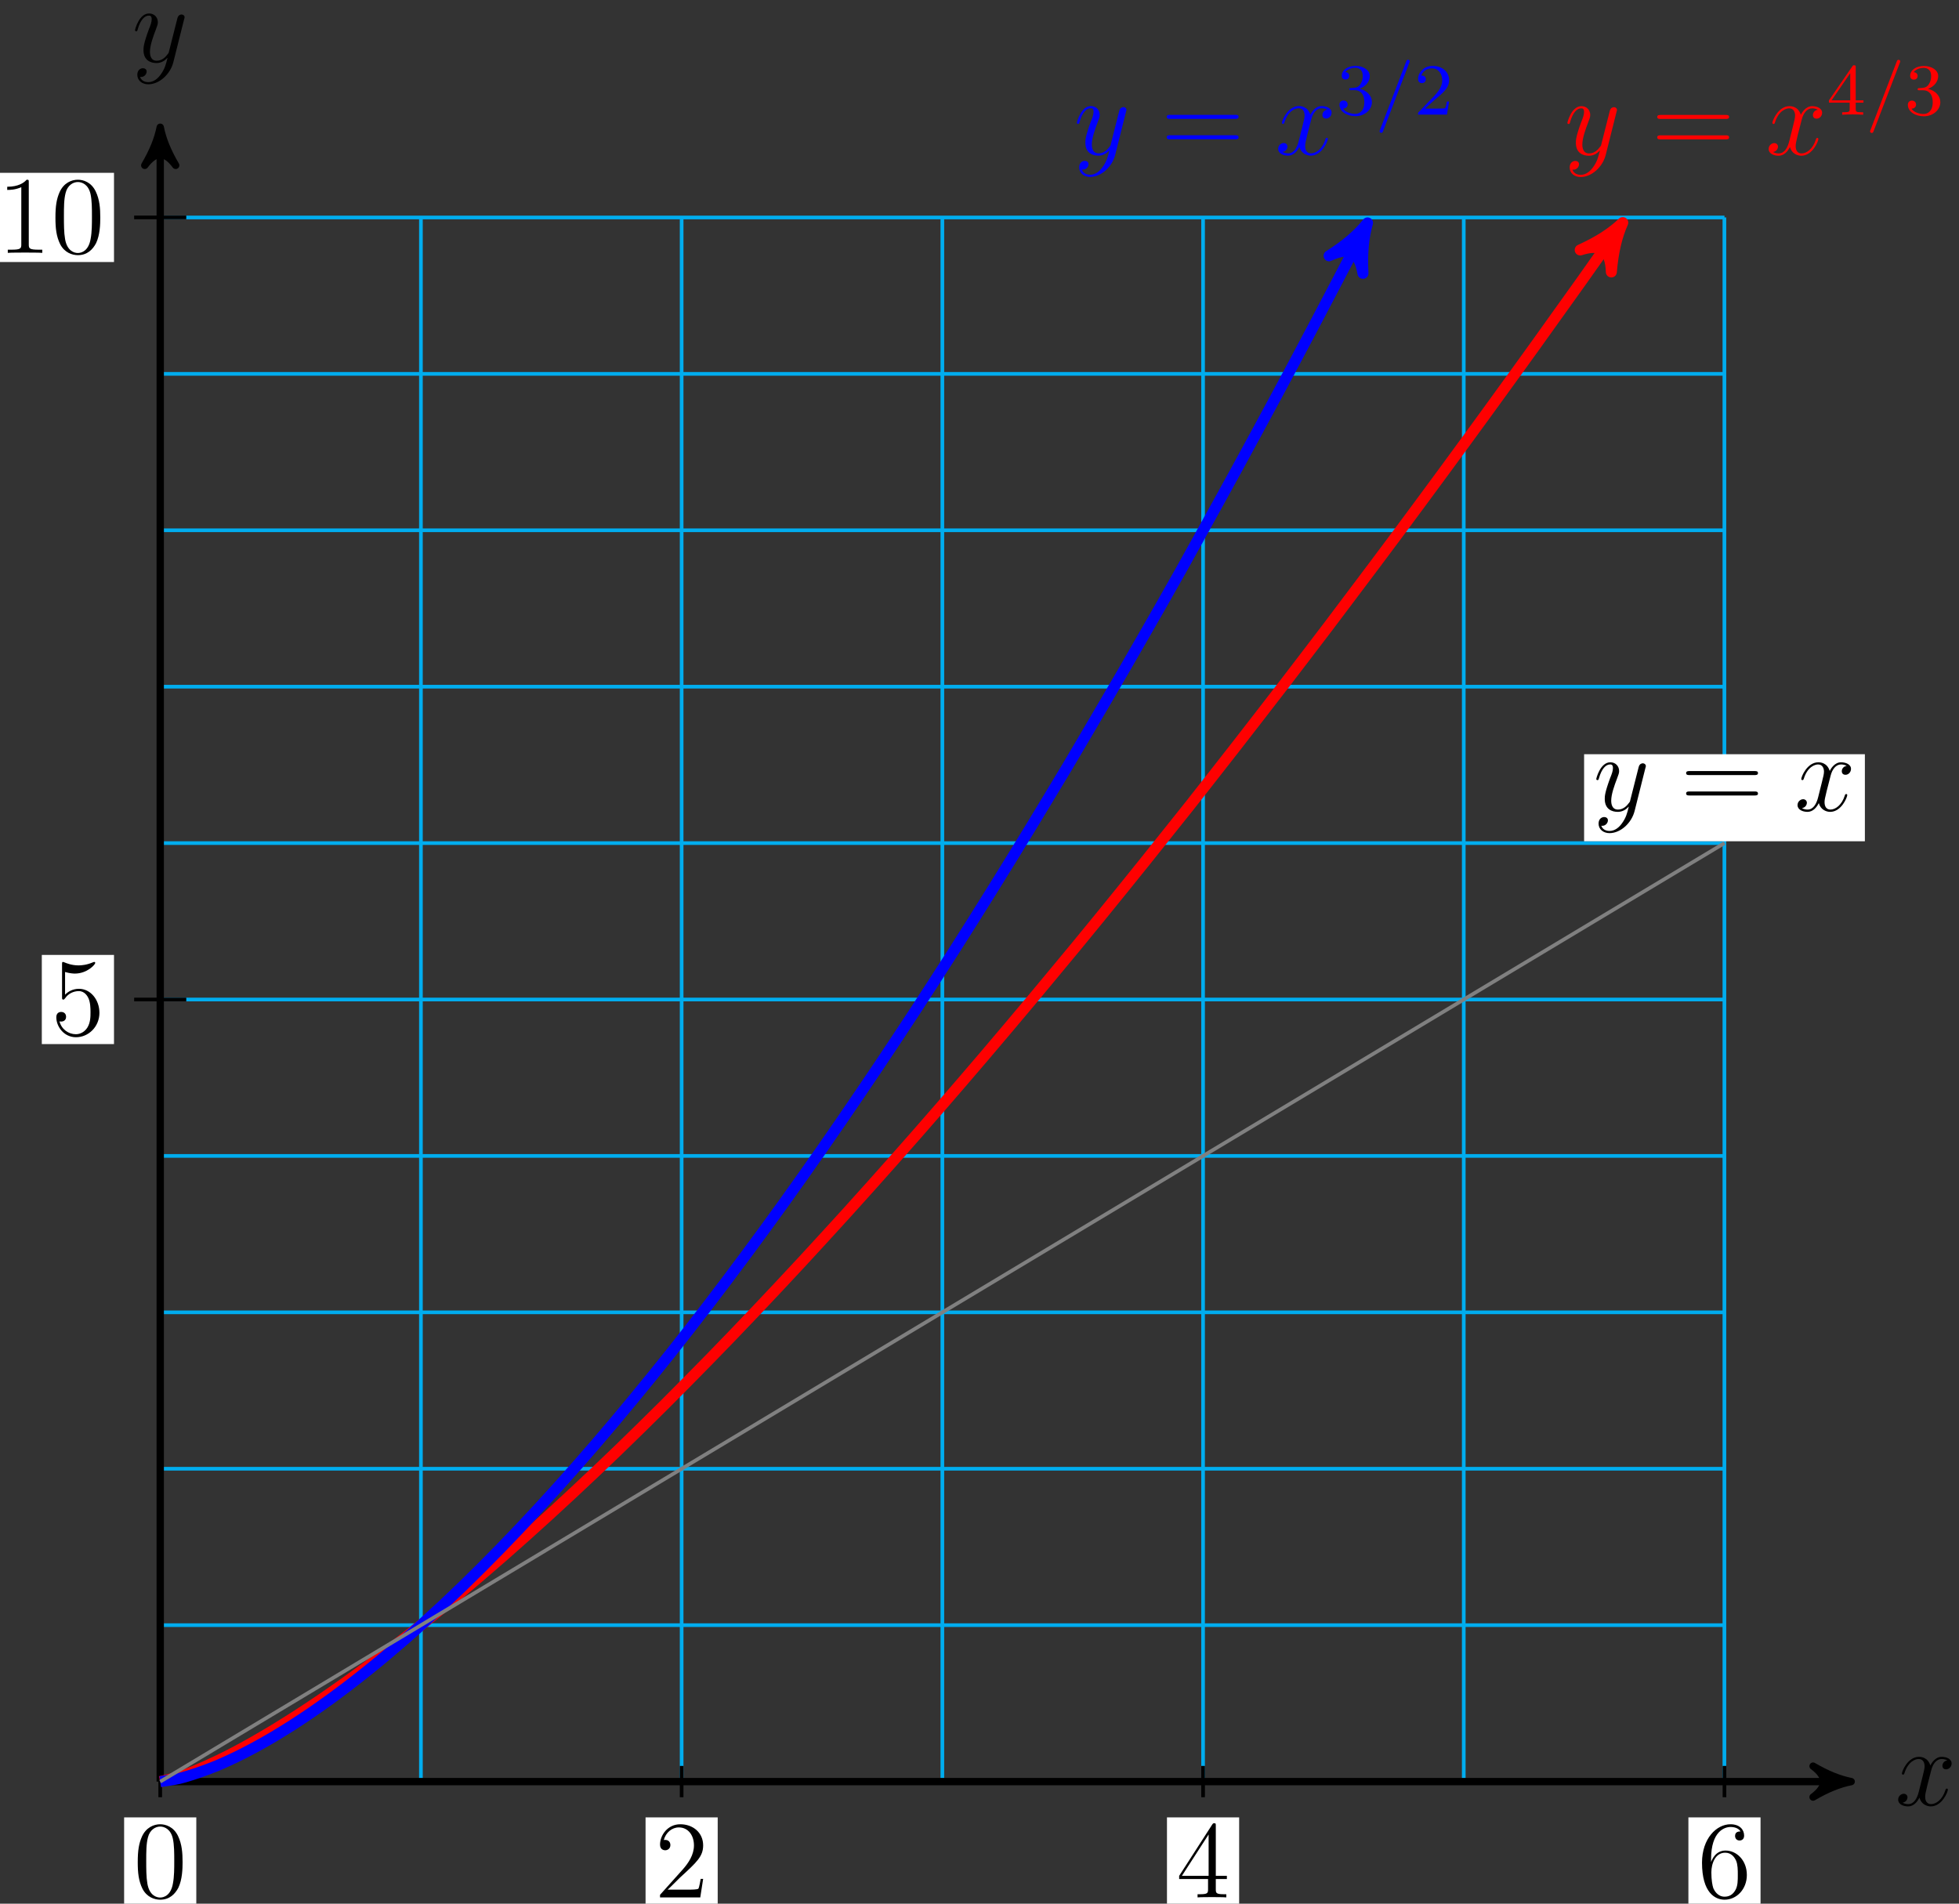 <?xml version="1.0" encoding="UTF-8"?>
<svg xmlns="http://www.w3.org/2000/svg" xmlns:xlink="http://www.w3.org/1999/xlink" width="213pt" height="207pt" viewBox="0 0 213 207" version="1.1">
<rect x="0" y="0" width="213" height="207" fill="#333333" stroke="none"/>
<defs>
<g>
<symbol overflow="visible" id="glyph0-0">
<path style="stroke:none;" d=""/>
</symbol>
<symbol overflow="visible" id="glyph0-1">
<path style="stroke:none;" d="M 5.672 -4.875 C 5.281 -4.812 5.141 -4.516 5.141 -4.297 C 5.141 -4 5.359 -3.906 5.531 -3.906 C 5.891 -3.906 6.141 -4.219 6.141 -4.547 C 6.141 -5.047 5.562 -5.266 5.062 -5.266 C 4.344 -5.266 3.938 -4.547 3.828 -4.328 C 3.547 -5.219 2.812 -5.266 2.594 -5.266 C 1.375 -5.266 0.734 -3.703 0.734 -3.438 C 0.734 -3.391 0.781 -3.328 0.859 -3.328 C 0.953 -3.328 0.984 -3.406 1 -3.453 C 1.406 -4.781 2.219 -5.031 2.562 -5.031 C 3.094 -5.031 3.203 -4.531 3.203 -4.25 C 3.203 -3.984 3.125 -3.703 2.984 -3.125 L 2.578 -1.5 C 2.406 -0.781 2.062 -0.125 1.422 -0.125 C 1.359 -0.125 1.062 -0.125 0.812 -0.281 C 1.25 -0.359 1.344 -0.719 1.344 -0.859 C 1.344 -1.094 1.156 -1.25 0.938 -1.25 C 0.641 -1.25 0.328 -0.984 0.328 -0.609 C 0.328 -0.109 0.891 0.125 1.406 0.125 C 1.984 0.125 2.391 -0.328 2.641 -0.828 C 2.828 -0.125 3.438 0.125 3.875 0.125 C 5.094 0.125 5.734 -1.453 5.734 -1.703 C 5.734 -1.766 5.688 -1.812 5.625 -1.812 C 5.516 -1.812 5.5 -1.75 5.469 -1.656 C 5.141 -0.609 4.453 -0.125 3.906 -0.125 C 3.484 -0.125 3.266 -0.438 3.266 -0.922 C 3.266 -1.188 3.312 -1.375 3.5 -2.156 L 3.922 -3.797 C 4.094 -4.5 4.5 -5.031 5.062 -5.031 C 5.078 -5.031 5.422 -5.031 5.672 -4.875 Z M 5.672 -4.875 "/>
</symbol>
<symbol overflow="visible" id="glyph0-2">
<path style="stroke:none;" d="M 3.141 1.344 C 2.828 1.797 2.359 2.203 1.766 2.203 C 1.625 2.203 1.047 2.172 0.875 1.625 C 0.906 1.641 0.969 1.641 0.984 1.641 C 1.344 1.641 1.594 1.328 1.594 1.047 C 1.594 0.781 1.359 0.688 1.188 0.688 C 0.984 0.688 0.578 0.828 0.578 1.406 C 0.578 2.016 1.094 2.438 1.766 2.438 C 2.969 2.438 4.172 1.344 4.5 0.016 L 5.672 -4.656 C 5.688 -4.703 5.719 -4.781 5.719 -4.859 C 5.719 -5.031 5.562 -5.156 5.391 -5.156 C 5.281 -5.156 5.031 -5.109 4.938 -4.75 L 4.047 -1.234 C 4 -1.016 4 -0.984 3.891 -0.859 C 3.656 -0.531 3.266 -0.125 2.688 -0.125 C 2.016 -0.125 1.953 -0.781 1.953 -1.094 C 1.953 -1.781 2.281 -2.703 2.609 -3.562 C 2.734 -3.906 2.812 -4.078 2.812 -4.312 C 2.812 -4.812 2.453 -5.266 1.859 -5.266 C 0.766 -5.266 0.328 -3.531 0.328 -3.438 C 0.328 -3.391 0.375 -3.328 0.453 -3.328 C 0.562 -3.328 0.578 -3.375 0.625 -3.547 C 0.906 -4.547 1.359 -5.031 1.828 -5.031 C 1.938 -5.031 2.141 -5.031 2.141 -4.641 C 2.141 -4.328 2.016 -3.984 1.828 -3.531 C 1.25 -1.953 1.25 -1.562 1.25 -1.281 C 1.25 -0.141 2.062 0.125 2.656 0.125 C 3 0.125 3.438 0.016 3.844 -0.438 L 3.859 -0.422 C 3.688 0.281 3.562 0.75 3.141 1.344 Z M 3.141 1.344 "/>
</symbol>
<symbol overflow="visible" id="glyph1-0">
<path style="stroke:none;" d=""/>
</symbol>
<symbol overflow="visible" id="glyph1-1">
<path style="stroke:none;" d="M 5.359 -3.828 C 5.359 -4.812 5.297 -5.781 4.859 -6.688 C 4.375 -7.688 3.516 -7.953 2.922 -7.953 C 2.234 -7.953 1.391 -7.609 0.938 -6.609 C 0.609 -5.859 0.484 -5.109 0.484 -3.828 C 0.484 -2.672 0.578 -1.797 1 -0.938 C 1.469 -0.031 2.297 0.25 2.922 0.25 C 3.953 0.25 4.547 -0.375 4.906 -1.062 C 5.328 -1.953 5.359 -3.125 5.359 -3.828 Z M 2.922 0.016 C 2.531 0.016 1.75 -0.203 1.531 -1.5 C 1.406 -2.219 1.406 -3.125 1.406 -3.969 C 1.406 -4.953 1.406 -5.828 1.594 -6.531 C 1.797 -7.344 2.406 -7.703 2.922 -7.703 C 3.375 -7.703 4.062 -7.438 4.297 -6.406 C 4.453 -5.719 4.453 -4.781 4.453 -3.969 C 4.453 -3.172 4.453 -2.266 4.312 -1.531 C 4.094 -0.219 3.328 0.016 2.922 0.016 Z M 2.922 0.016 "/>
</symbol>
<symbol overflow="visible" id="glyph1-2">
<path style="stroke:none;" d="M 5.266 -2.016 L 5 -2.016 C 4.953 -1.812 4.859 -1.141 4.75 -0.953 C 4.656 -0.844 3.984 -0.844 3.625 -0.844 L 1.406 -0.844 C 1.734 -1.125 2.469 -1.891 2.766 -2.172 C 4.594 -3.844 5.266 -4.469 5.266 -5.656 C 5.266 -7.031 4.172 -7.953 2.781 -7.953 C 1.406 -7.953 0.578 -6.766 0.578 -5.734 C 0.578 -5.125 1.109 -5.125 1.141 -5.125 C 1.406 -5.125 1.703 -5.312 1.703 -5.688 C 1.703 -6.031 1.484 -6.25 1.141 -6.25 C 1.047 -6.25 1.016 -6.25 0.984 -6.234 C 1.203 -7.047 1.859 -7.609 2.625 -7.609 C 3.641 -7.609 4.266 -6.75 4.266 -5.656 C 4.266 -4.641 3.688 -3.75 3 -2.984 L 0.578 -0.281 L 0.578 0 L 4.953 0 Z M 5.266 -2.016 "/>
</symbol>
<symbol overflow="visible" id="glyph1-3">
<path style="stroke:none;" d="M 4.312 -7.781 C 4.312 -8.016 4.312 -8.062 4.141 -8.062 C 4.047 -8.062 4.016 -8.062 3.922 -7.922 L 0.328 -2.344 L 0.328 -2 L 3.469 -2 L 3.469 -0.906 C 3.469 -0.469 3.438 -0.344 2.562 -0.344 L 2.328 -0.344 L 2.328 0 C 2.609 -0.031 3.547 -0.031 3.891 -0.031 C 4.219 -0.031 5.172 -0.031 5.453 0 L 5.453 -0.344 L 5.219 -0.344 C 4.344 -0.344 4.312 -0.469 4.312 -0.906 L 4.312 -2 L 5.516 -2 L 5.516 -2.344 L 4.312 -2.344 Z M 3.531 -6.844 L 3.531 -2.344 L 0.625 -2.344 Z M 3.531 -6.844 "/>
</symbol>
<symbol overflow="visible" id="glyph1-4">
<path style="stroke:none;" d="M 1.469 -4.156 C 1.469 -7.188 2.938 -7.656 3.578 -7.656 C 4.016 -7.656 4.453 -7.531 4.672 -7.172 C 4.531 -7.172 4.078 -7.172 4.078 -6.688 C 4.078 -6.422 4.25 -6.188 4.562 -6.188 C 4.859 -6.188 5.062 -6.375 5.062 -6.719 C 5.062 -7.344 4.609 -7.953 3.578 -7.953 C 2.062 -7.953 0.484 -6.406 0.484 -3.781 C 0.484 -0.484 1.922 0.25 2.938 0.25 C 4.25 0.25 5.359 -0.891 5.359 -2.438 C 5.359 -4.031 4.25 -5.094 3.047 -5.094 C 1.984 -5.094 1.594 -4.172 1.469 -3.844 Z M 2.938 -0.078 C 2.188 -0.078 1.828 -0.734 1.719 -0.984 C 1.609 -1.297 1.5 -1.891 1.5 -2.719 C 1.5 -3.672 1.922 -4.859 3 -4.859 C 3.656 -4.859 4 -4.406 4.188 -4 C 4.375 -3.562 4.375 -2.969 4.375 -2.453 C 4.375 -1.844 4.375 -1.297 4.141 -0.844 C 3.844 -0.281 3.422 -0.078 2.938 -0.078 Z M 2.938 -0.078 "/>
</symbol>
<symbol overflow="visible" id="glyph1-5">
<path style="stroke:none;" d="M 1.531 -6.844 C 2.047 -6.688 2.469 -6.672 2.594 -6.672 C 3.938 -6.672 4.812 -7.656 4.812 -7.828 C 4.812 -7.875 4.781 -7.938 4.703 -7.938 C 4.688 -7.938 4.656 -7.938 4.547 -7.891 C 3.891 -7.609 3.312 -7.562 3 -7.562 C 2.219 -7.562 1.656 -7.812 1.422 -7.906 C 1.344 -7.938 1.312 -7.938 1.297 -7.938 C 1.203 -7.938 1.203 -7.859 1.203 -7.672 L 1.203 -4.125 C 1.203 -3.906 1.203 -3.844 1.344 -3.844 C 1.406 -3.844 1.422 -3.844 1.547 -4 C 1.875 -4.484 2.438 -4.766 3.031 -4.766 C 3.672 -4.766 3.984 -4.188 4.078 -3.984 C 4.281 -3.516 4.297 -2.922 4.297 -2.469 C 4.297 -2.016 4.297 -1.344 3.953 -0.797 C 3.688 -0.375 3.234 -0.078 2.703 -0.078 C 1.906 -0.078 1.141 -0.609 0.922 -1.484 C 0.984 -1.453 1.047 -1.453 1.109 -1.453 C 1.312 -1.453 1.641 -1.562 1.641 -1.969 C 1.641 -2.312 1.406 -2.5 1.109 -2.5 C 0.891 -2.5 0.578 -2.391 0.578 -1.922 C 0.578 -0.906 1.406 0.25 2.719 0.25 C 4.078 0.25 5.266 -0.891 5.266 -2.406 C 5.266 -3.828 4.297 -5.016 3.047 -5.016 C 2.359 -5.016 1.844 -4.703 1.531 -4.375 Z M 1.531 -6.844 "/>
</symbol>
<symbol overflow="visible" id="glyph1-6">
<path style="stroke:none;" d="M 3.438 -7.656 C 3.438 -7.938 3.438 -7.953 3.203 -7.953 C 2.922 -7.625 2.312 -7.188 1.094 -7.188 L 1.094 -6.844 C 1.359 -6.844 1.953 -6.844 2.625 -7.141 L 2.625 -0.922 C 2.625 -0.484 2.578 -0.344 1.531 -0.344 L 1.156 -0.344 L 1.156 0 C 1.484 -0.031 2.641 -0.031 3.031 -0.031 C 3.438 -0.031 4.578 -0.031 4.906 0 L 4.906 -0.344 L 4.531 -0.344 C 3.484 -0.344 3.438 -0.484 3.438 -0.922 Z M 3.438 -7.656 "/>
</symbol>
<symbol overflow="visible" id="glyph1-7">
<path style="stroke:none;" d="M 8.062 -3.875 C 8.234 -3.875 8.453 -3.875 8.453 -4.094 C 8.453 -4.312 8.25 -4.312 8.062 -4.312 L 1.031 -4.312 C 0.859 -4.312 0.641 -4.312 0.641 -4.094 C 0.641 -3.875 0.844 -3.875 1.031 -3.875 Z M 8.062 -1.656 C 8.234 -1.656 8.453 -1.656 8.453 -1.859 C 8.453 -2.094 8.25 -2.094 8.062 -2.094 L 1.031 -2.094 C 0.859 -2.094 0.641 -2.094 0.641 -1.875 C 0.641 -1.656 0.844 -1.656 1.031 -1.656 Z M 8.062 -1.656 "/>
</symbol>
<symbol overflow="visible" id="glyph2-0">
<path style="stroke:none;" d=""/>
</symbol>
<symbol overflow="visible" id="glyph2-1">
<path style="stroke:none;" d="M 3.141 -5.156 C 3.141 -5.312 3.141 -5.375 2.969 -5.375 C 2.875 -5.375 2.859 -5.375 2.781 -5.266 L 0.234 -1.562 L 0.234 -1.312 L 2.484 -1.312 L 2.484 -0.641 C 2.484 -0.344 2.469 -0.266 1.844 -0.266 L 1.672 -0.266 L 1.672 0 C 2.344 -0.031 2.359 -0.031 2.812 -0.031 C 3.266 -0.031 3.281 -0.031 3.953 0 L 3.953 -0.266 L 3.781 -0.266 C 3.156 -0.266 3.141 -0.344 3.141 -0.641 L 3.141 -1.312 L 3.984 -1.312 L 3.984 -1.562 L 3.141 -1.562 Z M 2.547 -4.516 L 2.547 -1.562 L 0.516 -1.562 Z M 2.547 -4.516 "/>
</symbol>
<symbol overflow="visible" id="glyph2-2">
<path style="stroke:none;" d="M 2.016 -2.656 C 2.641 -2.656 3.047 -2.203 3.047 -1.359 C 3.047 -0.359 2.484 -0.078 2.062 -0.078 C 1.625 -0.078 1.016 -0.234 0.734 -0.656 C 1.031 -0.656 1.234 -0.844 1.234 -1.094 C 1.234 -1.359 1.047 -1.531 0.781 -1.531 C 0.578 -1.531 0.344 -1.406 0.344 -1.078 C 0.344 -0.328 1.156 0.172 2.078 0.172 C 3.125 0.172 3.875 -0.562 3.875 -1.359 C 3.875 -2.031 3.344 -2.625 2.531 -2.812 C 3.156 -3.031 3.641 -3.562 3.641 -4.203 C 3.641 -4.844 2.922 -5.297 2.094 -5.297 C 1.234 -5.297 0.594 -4.844 0.594 -4.234 C 0.594 -3.938 0.781 -3.812 1 -3.812 C 1.25 -3.812 1.406 -3.984 1.406 -4.219 C 1.406 -4.516 1.141 -4.625 0.969 -4.625 C 1.312 -5.062 1.922 -5.094 2.062 -5.094 C 2.266 -5.094 2.875 -5.031 2.875 -4.203 C 2.875 -3.656 2.641 -3.312 2.531 -3.188 C 2.297 -2.938 2.109 -2.922 1.625 -2.891 C 1.469 -2.891 1.406 -2.875 1.406 -2.766 C 1.406 -2.656 1.484 -2.656 1.625 -2.656 Z M 2.016 -2.656 "/>
</symbol>
<symbol overflow="visible" id="glyph2-3">
<path style="stroke:none;" d="M 2.25 -1.625 C 2.375 -1.75 2.703 -2.016 2.844 -2.125 C 3.328 -2.578 3.797 -3.016 3.797 -3.734 C 3.797 -4.688 3 -5.297 2.016 -5.297 C 1.047 -5.297 0.422 -4.578 0.422 -3.859 C 0.422 -3.469 0.734 -3.422 0.844 -3.422 C 1.016 -3.422 1.266 -3.531 1.266 -3.844 C 1.266 -4.25 0.859 -4.25 0.766 -4.25 C 1 -4.844 1.531 -5.031 1.922 -5.031 C 2.656 -5.031 3.047 -4.406 3.047 -3.734 C 3.047 -2.906 2.469 -2.297 1.516 -1.344 L 0.516 -0.297 C 0.422 -0.219 0.422 -0.203 0.422 0 L 3.562 0 L 3.797 -1.422 L 3.547 -1.422 C 3.531 -1.266 3.469 -0.875 3.375 -0.719 C 3.328 -0.656 2.719 -0.656 2.594 -0.656 L 1.172 -0.656 Z M 2.25 -1.625 "/>
</symbol>
<symbol overflow="visible" id="glyph3-0">
<path style="stroke:none;" d=""/>
</symbol>
<symbol overflow="visible" id="glyph3-1">
<path style="stroke:none;" d="M 3.703 -5.641 C 3.75 -5.75 3.75 -5.766 3.75 -5.797 C 3.75 -5.891 3.672 -5.969 3.562 -5.969 C 3.438 -5.969 3.406 -5.875 3.375 -5.797 L 0.516 1.656 C 0.469 1.766 0.469 1.781 0.469 1.812 C 0.469 1.906 0.547 1.984 0.656 1.984 C 0.781 1.984 0.812 1.891 0.844 1.812 Z M 3.703 -5.641 "/>
</symbol>
</g>
</defs>
<g id="surface1">
<path style="fill:none;stroke-width:0.399;stroke-linecap:butt;stroke-linejoin:miter;stroke:rgb(0%,67.839%,93.729%);stroke-opacity:1;stroke-miterlimit:10;" d="M 0.002 -0.002 L 170.08 -0.002 M 0.002 17.01 L 170.08 17.01 M 0.002 34.018 L 170.08 34.018 M 0.002 51.026 L 170.08 51.026 M 0.002 68.034 L 170.08 68.034 M 0.002 85.041 L 170.08 85.041 M 0.002 102.049 L 170.08 102.049 M 0.002 119.057 L 170.08 119.057 M 0.002 136.065 L 170.08 136.065 M 0.002 153.073 L 170.08 153.073 M 0.002 170.077 L 170.08 170.077 M 0.002 -0.002 L 0.002 170.084 M 28.346 -0.002 L 28.346 170.084 M 56.693 -0.002 L 56.693 170.084 M 85.041 -0.002 L 85.041 170.084 M 113.389 -0.002 L 113.389 170.084 M 141.732 -0.002 L 141.732 170.084 M 170.072 -0.002 L 170.072 170.084 " transform="matrix(1,0,0,-1,17.42,193.725)"/>
<path style="fill:none;stroke-width:0.797;stroke-linecap:butt;stroke-linejoin:miter;stroke:rgb(0%,0%,0%);stroke-opacity:1;stroke-miterlimit:10;" d="M 0.002 -0.002 L 182.818 -0.002 " transform="matrix(1,0,0,-1,17.42,193.725)"/>
<path style="fill-rule:nonzero;fill:rgb(0%,0%,0%);fill-opacity:1;stroke-width:0.797;stroke-linecap:butt;stroke-linejoin:round;stroke:rgb(0%,0%,0%);stroke-opacity:1;stroke-miterlimit:10;" d="M 1.038 -0.002 C -0.259 0.26 -1.556 0.776 -3.107 1.682 C -1.556 0.518 -1.556 -0.517 -3.107 -1.685 C -1.556 -0.779 -0.259 -0.259 1.038 -0.002 Z M 1.038 -0.002 " transform="matrix(1,0,0,-1,200.24,193.725)"/>
<g style="fill:rgb(0%,0%,0%);fill-opacity:1;">
  <use xlink:href="#glyph0-1" x="206.057" y="196.299"/>
</g>
<path style="fill:none;stroke-width:0.797;stroke-linecap:butt;stroke-linejoin:miter;stroke:rgb(0%,0%,0%);stroke-opacity:1;stroke-miterlimit:10;" d="M 0.002 -0.002 L 0.002 178.854 " transform="matrix(1,0,0,-1,17.42,193.725)"/>
<path style="fill-rule:nonzero;fill:rgb(0%,0%,0%);fill-opacity:1;stroke-width:0.797;stroke-linecap:butt;stroke-linejoin:round;stroke:rgb(0%,0%,0%);stroke-opacity:1;stroke-miterlimit:10;" d="M 1.036 -0.002 C -0.261 0.26 -1.554 0.775 -3.108 1.682 C -1.554 0.518 -1.554 -0.517 -3.108 -1.685 C -1.554 -0.775 -0.261 -0.26 1.036 -0.002 Z M 1.036 -0.002 " transform="matrix(0,-1,-1,0,17.42,14.872)"/>
<g style="fill:rgb(0%,0%,0%);fill-opacity:1;">
  <use xlink:href="#glyph0-2" x="14.352" y="6.73"/>
</g>
<path style="fill:none;stroke-width:0.399;stroke-linecap:butt;stroke-linejoin:miter;stroke:rgb(0%,0%,0%);stroke-opacity:1;stroke-miterlimit:10;" d="M 0.002 1.702 L 0.002 -1.701 " transform="matrix(1,0,0,-1,17.42,193.725)"/>
<path style=" stroke:none;fill-rule:nonzero;fill:rgb(100%,100%,100%);fill-opacity:1;" d="M 13.496 207.316 L 21.344 207.316 L 21.344 197.617 L 13.496 197.617 Z M 13.496 207.316 "/>
<g style="fill:rgb(0%,0%,0%);fill-opacity:1;">
  <use xlink:href="#glyph1-1" x="14.493" y="206.318"/>
</g>
<path style="fill:none;stroke-width:0.399;stroke-linecap:butt;stroke-linejoin:miter;stroke:rgb(0%,0%,0%);stroke-opacity:1;stroke-miterlimit:10;" d="M 56.693 1.702 L 56.693 -1.701 " transform="matrix(1,0,0,-1,17.42,193.725)"/>
<path style=" stroke:none;fill-rule:nonzero;fill:rgb(100%,100%,100%);fill-opacity:1;" d="M 70.191 207.316 L 78.035 207.316 L 78.035 197.617 L 70.191 197.617 Z M 70.191 207.316 "/>
<g style="fill:rgb(0%,0%,0%);fill-opacity:1;">
  <use xlink:href="#glyph1-2" x="71.187" y="206.318"/>
</g>
<path style="fill:none;stroke-width:0.399;stroke-linecap:butt;stroke-linejoin:miter;stroke:rgb(0%,0%,0%);stroke-opacity:1;stroke-miterlimit:10;" d="M 113.389 1.702 L 113.389 -1.701 " transform="matrix(1,0,0,-1,17.42,193.725)"/>
<path style=" stroke:none;fill-rule:nonzero;fill:rgb(100%,100%,100%);fill-opacity:1;" d="M 126.883 207.316 L 134.73 207.316 L 134.73 197.617 L 126.883 197.617 Z M 126.883 207.316 "/>
<g style="fill:rgb(0%,0%,0%);fill-opacity:1;">
  <use xlink:href="#glyph1-3" x="127.881" y="206.318"/>
</g>
<path style="fill:none;stroke-width:0.399;stroke-linecap:butt;stroke-linejoin:miter;stroke:rgb(0%,0%,0%);stroke-opacity:1;stroke-miterlimit:10;" d="M 170.08 1.702 L 170.08 -1.701 " transform="matrix(1,0,0,-1,17.42,193.725)"/>
<path style=" stroke:none;fill-rule:nonzero;fill:rgb(100%,100%,100%);fill-opacity:1;" d="M 183.578 207.316 L 191.422 207.316 L 191.422 197.617 L 183.578 197.617 Z M 183.578 207.316 "/>
<g style="fill:rgb(0%,0%,0%);fill-opacity:1;">
  <use xlink:href="#glyph1-4" x="184.574" y="206.318"/>
</g>
<path style="fill:none;stroke-width:0.399;stroke-linecap:butt;stroke-linejoin:miter;stroke:rgb(0%,0%,0%);stroke-opacity:1;stroke-miterlimit:10;" d="M 2.834 85.041 L -2.834 85.041 " transform="matrix(1,0,0,-1,17.42,193.725)"/>
<path style=" stroke:none;fill-rule:nonzero;fill:rgb(100%,100%,100%);fill-opacity:1;" d="M 4.547 113.531 L 12.395 113.531 L 12.395 103.836 L 4.547 103.836 Z M 4.547 113.531 "/>
<g style="fill:rgb(0%,0%,0%);fill-opacity:1;">
  <use xlink:href="#glyph1-5" x="5.544" y="112.536"/>
</g>
<path style="fill:none;stroke-width:0.399;stroke-linecap:butt;stroke-linejoin:miter;stroke:rgb(0%,0%,0%);stroke-opacity:1;stroke-miterlimit:10;" d="M 2.834 170.084 L -2.834 170.084 " transform="matrix(1,0,0,-1,17.42,193.725)"/>
<path style=" stroke:none;fill-rule:nonzero;fill:rgb(100%,100%,100%);fill-opacity:1;" d="M -1.305 28.492 L 12.395 28.492 L 12.395 18.793 L -1.305 18.793 Z M -1.305 28.492 "/>
<g style="fill:rgb(0%,0%,0%);fill-opacity:1;">
  <use xlink:href="#glyph1-6" x="-0.309" y="27.495"/>
  <use xlink:href="#glyph1-1" x="5.544" y="27.495"/>
</g>
<path style="fill:none;stroke-width:1.196;stroke-linecap:butt;stroke-linejoin:miter;stroke:rgb(100%,0%,0%);stroke-opacity:1;stroke-miterlimit:10;" d="M 0.002 -0.002 C 0.002 -0.002 1.799 0.432 2.49 0.666 C 3.182 0.901 4.291 1.377 4.978 1.682 C 5.67 1.987 6.779 2.522 7.471 2.873 C 8.162 3.225 9.271 3.827 9.959 4.217 C 10.65 4.608 11.76 5.26 12.451 5.678 C 13.143 6.1 14.248 6.795 14.939 7.241 C 15.631 7.69 16.74 8.424 17.432 8.897 C 18.123 9.366 19.228 10.139 19.92 10.627 C 20.611 11.12 21.721 11.924 22.412 12.436 C 23.103 12.948 24.209 13.78 24.9 14.307 C 25.592 14.838 26.701 15.705 27.392 16.248 C 28.084 16.795 29.189 17.682 29.881 18.245 C 30.572 18.807 31.682 19.725 32.373 20.303 C 33.064 20.877 34.17 21.819 34.861 22.409 C 35.553 23.002 36.662 23.963 37.353 24.569 C 38.041 25.174 39.15 26.155 39.842 26.776 C 40.533 27.393 41.642 28.397 42.334 29.03 C 43.021 29.663 44.131 30.682 44.822 31.327 C 45.514 31.971 46.623 33.014 47.31 33.666 C 48.002 34.323 49.111 35.381 49.803 36.049 C 50.494 36.713 51.603 37.795 52.291 38.475 C 52.982 39.151 54.092 40.248 54.783 40.936 C 55.475 41.627 56.58 42.741 57.271 43.44 C 57.963 44.139 59.072 45.264 59.764 45.975 C 60.455 46.682 61.56 47.827 62.252 48.545 C 62.943 49.264 64.053 50.428 64.744 51.155 C 65.435 51.885 66.541 53.057 67.232 53.795 C 67.924 54.53 69.033 55.721 69.725 56.467 C 70.416 57.213 71.521 58.416 72.213 59.174 C 72.904 59.928 74.014 61.143 74.705 61.905 C 75.396 62.67 76.502 63.897 77.193 64.67 C 77.885 65.44 78.994 66.686 79.685 67.467 C 80.373 68.248 81.482 69.506 82.174 70.291 C 82.865 71.08 83.975 72.354 84.666 73.147 C 85.353 73.944 86.463 75.229 87.154 76.03 C 87.846 76.834 88.955 78.127 89.642 78.936 C 90.334 79.748 91.443 81.057 92.135 81.877 C 92.826 82.694 93.935 84.01 94.623 84.838 C 95.314 85.662 96.424 87.002 97.115 87.834 C 97.807 88.666 98.912 89.998 99.603 90.834 C 100.295 91.674 101.404 93.034 102.096 93.877 C 102.787 94.725 103.892 96.088 104.584 96.944 C 105.275 97.799 106.385 99.174 107.076 100.037 C 107.767 100.901 108.873 102.291 109.564 103.155 C 110.256 104.022 111.365 105.405 112.057 106.28 C 112.748 107.151 113.853 108.573 114.545 109.455 C 115.236 110.342 116.346 111.756 117.037 112.643 C 117.728 113.53 118.834 114.955 119.525 115.85 C 120.217 116.741 121.326 118.178 122.017 119.077 C 122.705 119.975 123.814 121.424 124.506 122.33 C 125.197 123.233 126.307 124.69 126.998 125.6 C 127.685 126.514 128.795 127.987 129.486 128.905 C 130.178 129.823 131.287 131.291 131.975 132.213 C 132.666 133.135 133.775 134.623 134.467 135.549 C 135.158 136.479 136.268 137.971 136.955 138.909 C 137.646 139.842 138.756 141.346 139.447 142.287 C 140.139 143.229 141.244 144.741 141.935 145.686 C 142.627 146.631 143.736 148.155 144.428 149.108 C 145.119 150.057 146.225 151.584 146.916 152.541 C 147.607 153.498 148.717 155.034 149.408 155.995 C 150.1 156.955 151.205 158.506 151.896 159.475 C 152.588 160.44 153.697 161.987 154.389 162.959 C 155.08 163.928 156.185 165.498 156.877 166.479 C 157.568 167.455 159.369 170.006 158.287 168.479 " transform="matrix(1,0,0,-1,17.42,193.725)"/>
<path style="fill-rule:nonzero;fill:rgb(100%,0%,0%);fill-opacity:1;stroke-width:1.196;stroke-linecap:butt;stroke-linejoin:round;stroke:rgb(100%,0%,0%);stroke-opacity:1;stroke-miterlimit:10;" d="M 1.273 0.001 C -0.318 0.318 -1.914 0.956 -3.824 2.072 C -1.914 0.636 -1.913 -0.639 -3.827 -2.074 C -1.914 -0.956 -0.318 -0.318 1.273 0.001 Z M 1.273 0.001 " transform="matrix(0.576,-0.817,-0.817,-0.576,175.709,25.248)"/>
<g style="fill:rgb(100%,0%,0%);fill-opacity:1;">
  <use xlink:href="#glyph0-2" x="170.093" y="16.81"/>
</g>
<g style="fill:rgb(100%,0%,0%);fill-opacity:1;">
  <use xlink:href="#glyph1-7" x="179.55" y="16.81"/>
</g>
<g style="fill:rgb(100%,0%,0%);fill-opacity:1;">
  <use xlink:href="#glyph0-1" x="191.976" y="16.81"/>
</g>
<g style="fill:rgb(100%,0%,0%);fill-opacity:1;">
  <use xlink:href="#glyph2-1" x="198.628" y="12.472"/>
</g>
<g style="fill:rgb(100%,0%,0%);fill-opacity:1;">
  <use xlink:href="#glyph3-1" x="202.862" y="12.472"/>
</g>
<g style="fill:rgb(100%,0%,0%);fill-opacity:1;">
  <use xlink:href="#glyph2-2" x="207.096" y="12.472"/>
</g>
<path style="fill:none;stroke-width:1.196;stroke-linecap:butt;stroke-linejoin:miter;stroke:rgb(0%,0%,100%);stroke-opacity:1;stroke-miterlimit:10;" d="M 0.002 -0.002 C 0.002 -0.002 1.486 0.205 2.057 0.338 C 2.627 0.471 3.541 0.764 4.111 0.959 C 4.682 1.151 5.596 1.491 6.166 1.725 C 6.736 1.963 7.65 2.381 8.221 2.659 C 8.791 2.932 9.705 3.405 10.275 3.713 C 10.846 4.022 11.764 4.541 12.334 4.881 C 12.904 5.217 13.818 5.787 14.389 6.151 C 14.959 6.518 15.873 7.123 16.443 7.514 C 17.014 7.905 17.928 8.553 18.498 8.967 C 19.068 9.381 19.982 10.065 20.553 10.502 C 21.123 10.94 22.041 11.659 22.611 12.12 C 23.182 12.577 24.096 13.327 24.666 13.807 C 25.236 14.284 26.15 15.069 26.721 15.565 C 27.291 16.065 28.205 16.877 28.775 17.397 C 29.346 17.913 30.26 18.756 30.83 19.291 C 31.4 19.827 32.318 20.702 32.889 21.252 C 33.459 21.807 34.373 22.705 34.943 23.276 C 35.514 23.846 36.428 24.772 36.998 25.358 C 37.568 25.944 38.482 26.901 39.053 27.502 C 39.623 28.104 40.537 29.08 41.107 29.698 C 41.678 30.315 42.592 31.319 43.162 31.952 C 43.732 32.584 44.65 33.616 45.221 34.264 C 45.791 34.913 46.705 35.963 47.275 36.623 C 47.846 37.288 48.76 38.358 49.33 39.038 C 49.9 39.713 50.814 40.815 51.385 41.506 C 51.955 42.198 52.869 43.315 53.439 44.018 C 54.01 44.721 54.928 45.858 55.498 46.577 C 56.068 47.295 56.982 48.467 57.553 49.198 C 58.123 49.932 59.037 51.112 59.607 51.858 C 60.178 52.6 61.092 53.807 61.662 54.565 C 62.232 55.319 63.146 56.545 63.717 57.315 C 64.287 58.084 65.205 59.33 65.775 60.112 C 66.346 60.893 67.26 62.155 67.83 62.948 C 68.4 63.745 69.314 65.026 69.885 65.834 C 70.455 66.639 71.369 67.94 71.939 68.756 C 72.51 69.577 73.424 70.893 73.994 71.725 C 74.564 72.553 75.478 73.897 76.049 74.737 C 76.619 75.577 77.537 76.936 78.107 77.784 C 78.678 78.635 79.592 80.01 80.162 80.873 C 80.732 81.733 81.646 83.123 82.217 83.998 C 82.787 84.873 83.701 86.287 84.271 87.17 C 84.842 88.057 85.756 89.479 86.326 90.373 C 86.896 91.268 87.814 92.721 88.385 93.627 C 88.955 94.534 89.869 95.995 90.439 96.912 C 91.01 97.83 91.924 99.311 92.494 100.237 C 93.064 101.162 93.978 102.655 94.549 103.592 C 95.119 104.53 96.033 106.037 96.603 106.987 C 97.174 107.932 98.092 109.452 98.662 110.409 C 99.232 111.37 100.146 112.928 100.717 113.897 C 101.287 114.87 102.201 116.424 102.771 117.401 C 103.342 118.373 104.256 119.94 104.826 120.924 C 105.396 121.909 106.31 123.502 106.881 124.498 C 107.451 125.491 108.365 127.084 108.935 128.088 C 109.506 129.092 110.424 130.713 110.994 131.733 C 111.564 132.752 112.478 134.409 113.049 135.44 C 113.619 136.467 114.533 138.12 115.103 139.155 C 115.674 140.19 116.588 141.854 117.158 142.897 C 117.728 143.94 118.642 145.623 119.213 146.678 C 119.783 147.729 120.701 149.424 121.271 150.487 C 121.842 151.549 122.756 153.256 123.326 154.327 C 123.896 155.401 124.81 157.127 125.381 158.205 C 125.951 159.287 126.865 161.026 127.435 162.116 C 128.006 163.202 128.92 164.952 129.49 166.049 C 130.06 167.147 131.549 170.018 130.685 168.354 " transform="matrix(1,0,0,-1,17.42,193.725)"/>
<path style="fill-rule:nonzero;fill:rgb(0%,0%,100%);fill-opacity:1;stroke-width:1.196;stroke-linecap:butt;stroke-linejoin:round;stroke:rgb(0%,0%,100%);stroke-opacity:1;stroke-miterlimit:10;" d="M 1.275 0.001 C -0.32 0.32 -1.911 0.957 -3.826 2.073 C -1.914 0.639 -1.914 -0.637 -3.827 -2.075 C -1.911 -0.956 -0.32 -0.318 1.275 0.001 Z M 1.275 0.001 " transform="matrix(0.459,-0.888,-0.888,-0.459,148.107,25.371)"/>
<g style="fill:rgb(0%,0%,100%);fill-opacity:1;">
  <use xlink:href="#glyph0-2" x="116.76" y="16.8"/>
</g>
<g style="fill:rgb(0%,0%,100%);fill-opacity:1;">
  <use xlink:href="#glyph1-7" x="126.217" y="16.8"/>
</g>
<g style="fill:rgb(0%,0%,100%);fill-opacity:1;">
  <use xlink:href="#glyph0-1" x="138.643" y="16.8"/>
</g>
<g style="fill:rgb(0%,0%,100%);fill-opacity:1;">
  <use xlink:href="#glyph2-2" x="145.295" y="12.462"/>
</g>
<g style="fill:rgb(0%,0%,100%);fill-opacity:1;">
  <use xlink:href="#glyph3-1" x="149.529" y="12.462"/>
</g>
<g style="fill:rgb(0%,0%,100%);fill-opacity:1;">
  <use xlink:href="#glyph2-3" x="153.763" y="12.462"/>
</g>
<path style="fill:none;stroke-width:0.399;stroke-linecap:butt;stroke-linejoin:miter;stroke:rgb(50%,50%,50%);stroke-opacity:1;stroke-miterlimit:10;" d="M 0.002 -0.002 L 170.08 102.049 " transform="matrix(1,0,0,-1,17.42,193.725)"/>
<path style=" stroke:none;fill-rule:nonzero;fill:rgb(100%,100%,100%);fill-opacity:1;" d="M 172.238 91.477 L 202.766 91.477 L 202.766 82.012 L 172.238 82.012 Z M 172.238 91.477 "/>
<g style="fill:rgb(0%,0%,0%);fill-opacity:1;">
  <use xlink:href="#glyph0-2" x="173.233" y="88.155"/>
</g>
<g style="fill:rgb(0%,0%,0%);fill-opacity:1;">
  <use xlink:href="#glyph1-7" x="182.69" y="88.155"/>
</g>
<g style="fill:rgb(0%,0%,0%);fill-opacity:1;">
  <use xlink:href="#glyph0-1" x="195.116" y="88.155"/>
</g>
</g>
</svg>
